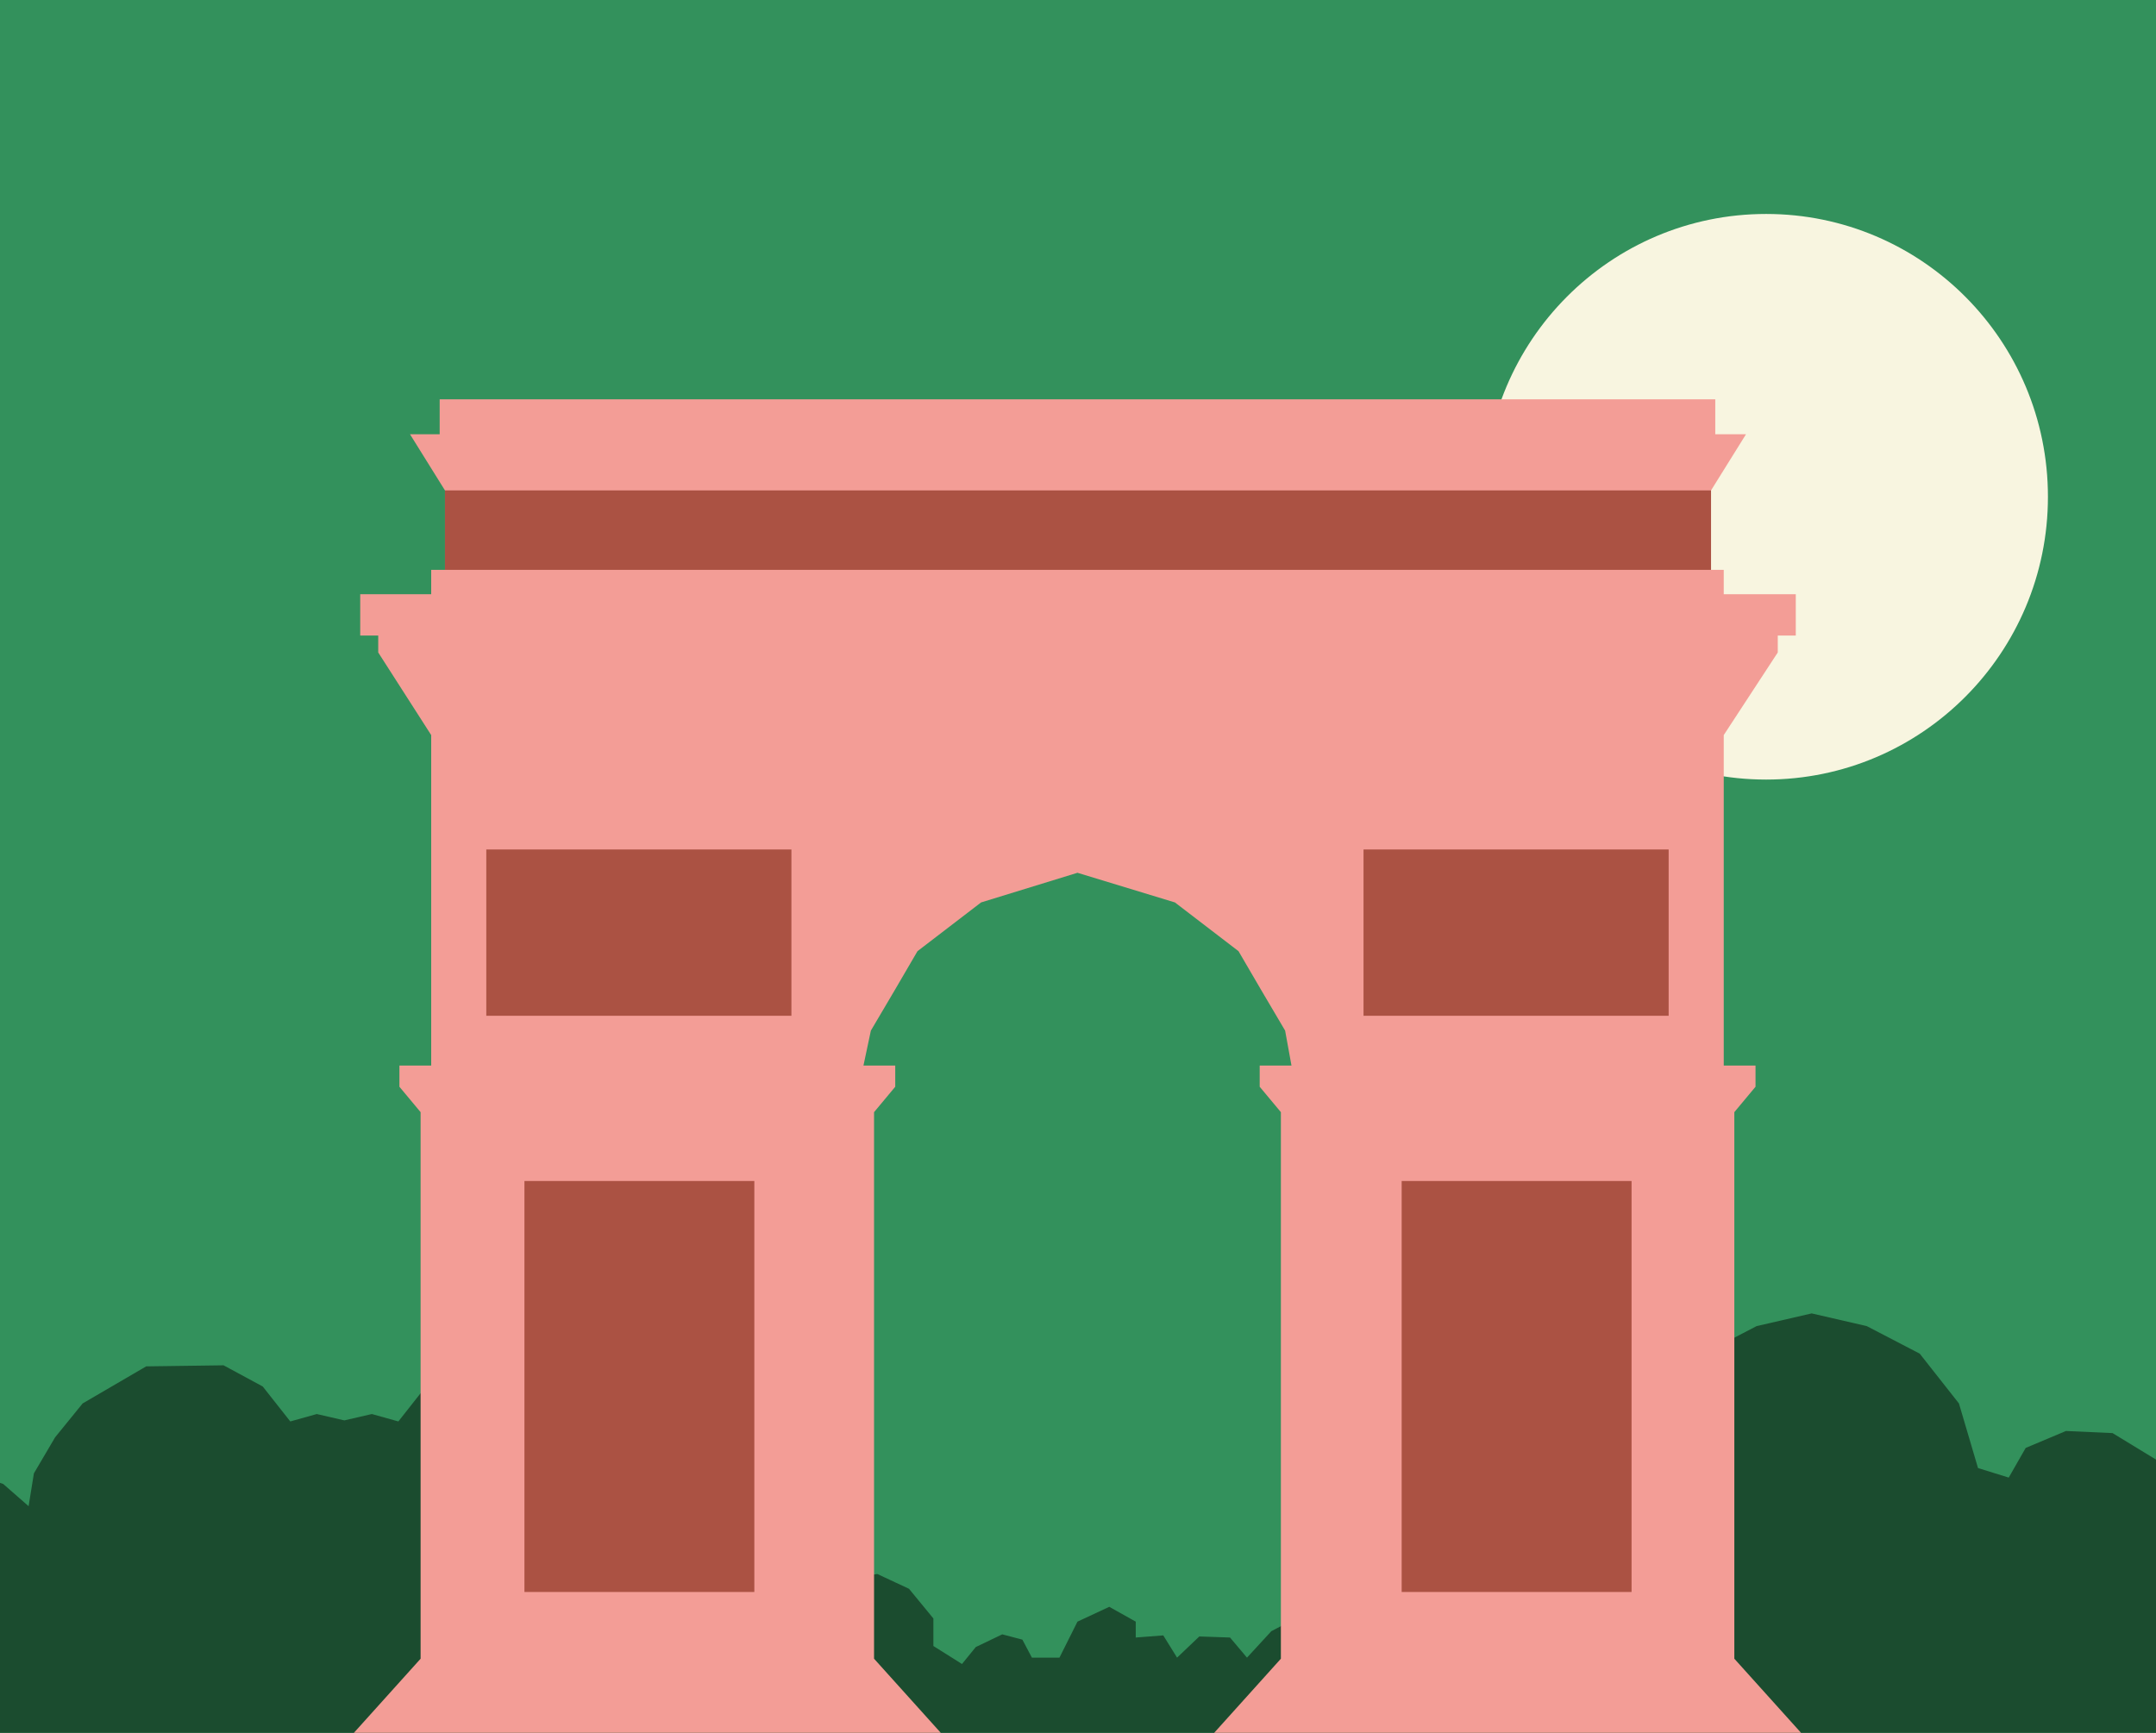 <?xml version="1.0" encoding="utf-8"?>
<!-- Generator: Adobe Illustrator 28.1.0, SVG Export Plug-In . SVG Version: 6.00 Build 0)  -->
<svg version="1.1" id="Capa_1" xmlns="http://www.w3.org/2000/svg" xmlns:xlink="http://www.w3.org/1999/xlink" x="0px" y="0px"
	 viewBox="0 0 203.5 163.6" style="enable-background:new 0 0 203.5 163.6;" xml:space="preserve">
<style type="text/css">
	.st0{fill:#33915C;}
	.st1{fill:#F8F5E0;}
	.st2{fill:#1B4C2F;}
	.st3{fill:#F39D96;}
	.st4{fill:#AB5243;}
</style>
<rect class="st0" width="203.5" height="163.6"/>
<g>
	<ellipse class="st1" cx="166.7" cy="46.9" rx="26.6" ry="26.7"/>
	<polygon class="st2" points="199.4,135.3 195,135.1 191.2,136.7 189.6,139.5 186.7,138.6 184.9,132.5 181.2,127.8 176.2,125.2 
		171,124 165.8,125.2 160.8,127.8 157.1,132.5 155.3,138.6 152.4,139.5 150.7,136.7 146.9,135.1 142.6,135.3 138.4,137.9 
		135.7,141.8 134.9,145.5 133,146.4 130.7,145.2 126.9,146.4 123.6,148 122.1,151.1 122.1,152.9 120,154 117.7,156.5 116.1,154.6 
		113.2,154.5 111.1,156.5 109.8,154.4 107.2,154.6 107.2,153.1 104.7,151.7 101.7,153.1 100,156.5 97.4,156.5 96.5,154.8 
		94.6,154.3 92.1,155.5 90.8,157.1 88.1,155.4 88.1,152.8 85.8,150 82.8,148.6 79.4,149.2 78.6,149.4 76.8,148.9 76.2,145.2 
		74.8,143 72.7,141.4 68.7,139.6 64.6,140.1 62.3,142.2 61.8,139.1 59.8,135.7 57.2,132.5 51.2,129 43.8,128.9 40.2,130.9 
		37.6,134.2 35.1,133.5 32.5,134.1 29.9,133.5 27.4,134.2 24.8,130.9 21.1,128.9 13.8,129 7.8,132.5 5.2,135.7 3.2,139.1 2.7,142.2 
		0.3,140.1 0,140 0,163.6 32.5,163.6 171,163.6 203.5,163.6 203.5,137.8 	"/>
	<g>
		<polygon class="st3" points="163.7,156.6 163.7,105 165.7,102.6 165.7,100.6 162.7,100.6 162.7,69.4 167.8,61.6 167.8,60 
			169.5,60 169.5,56.1 162.7,56.1 162.7,53.8 161.5,53.8 161.5,46.3 164.8,41 161.9,41 161.9,37.7 101.7,37.7 41.5,37.7 41.5,41 
			38.7,41 42,46.3 42,53.8 40.7,53.8 40.7,56.1 34,56.1 34,60 35.7,60 35.7,61.6 40.7,69.4 40.7,100.6 37.7,100.6 37.7,102.6 
			39.7,105 39.7,156.6 33.4,163.6 60.5,163.6 61.7,163.6 88.8,163.6 82.5,156.6 82.5,105 84.5,102.6 84.5,100.6 81.5,100.6 
			82.2,97.3 84.5,93.4 86.6,89.8 92.6,85.2 101.7,82.4 110.9,85.2 116.9,89.8 119,93.4 121.3,97.3 121.9,100.6 118.9,100.6 
			118.9,102.6 120.9,105 120.9,156.6 114.6,163.6 141.7,163.6 142.9,163.6 170,163.6 		"/>
		<rect x="42" y="46.3" class="st4" width="119.5" height="7.5"/>
		<rect x="128.7" y="80.2" class="st4" width="28.8" height="15.7"/>
		<rect x="45.9" y="80.2" class="st4" width="28.8" height="15.7"/>
		<rect x="49.5" y="111.5" class="st4" width="21.7" height="38.8"/>
		<rect x="132.3" y="111.5" class="st4" width="21.7" height="38.8"/>
	</g>
</g>
</svg>
